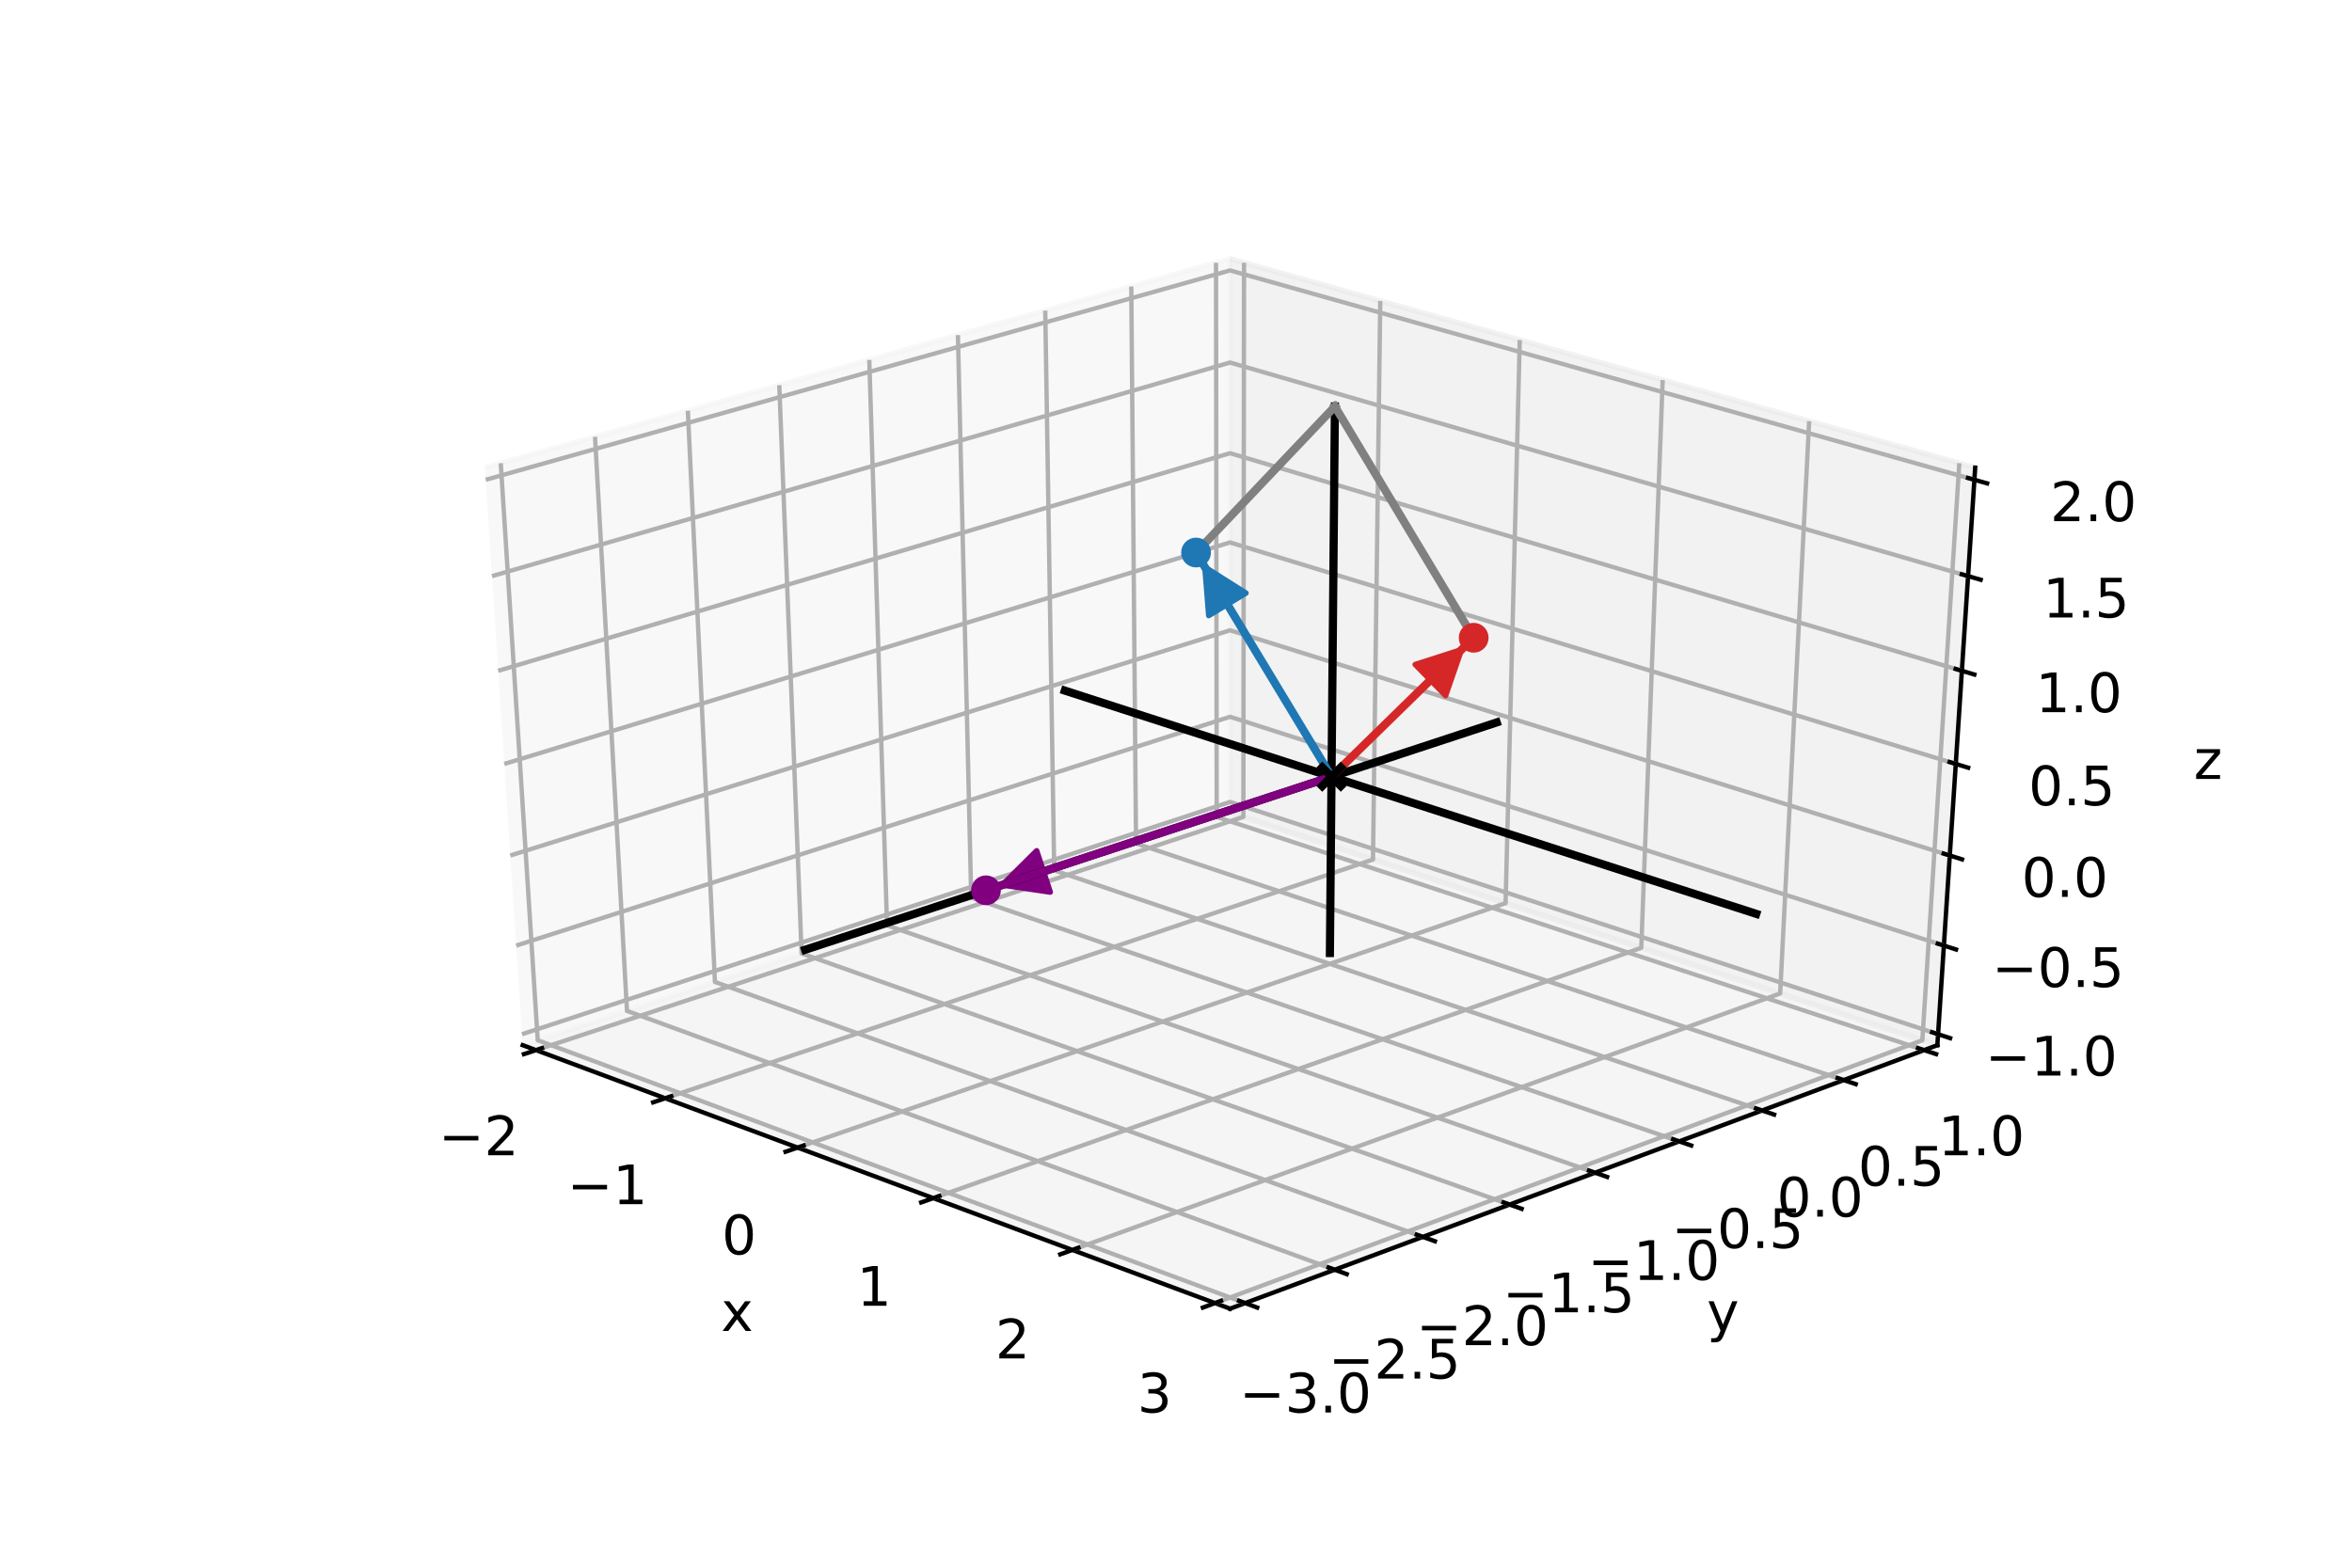<?xml version="1.0" encoding="utf-8" standalone="no"?>
<!DOCTYPE svg PUBLIC "-//W3C//DTD SVG 1.1//EN"
  "http://www.w3.org/Graphics/SVG/1.1/DTD/svg11.dtd">
<!-- Created with matplotlib (https://matplotlib.org/) -->
<svg height="288pt" version="1.1" viewBox="0 0 432 288" width="432pt" xmlns="http://www.w3.org/2000/svg" xmlns:xlink="http://www.w3.org/1999/xlink">
 <defs>
  <style type="text/css">
*{stroke-linecap:butt;stroke-linejoin:round;}
  </style>
 </defs>
 <g id="figure_1">
  <g id="patch_1">
   <path d="M 0 288 
L 432 288 
L 432 0 
L 0 0 
z
" style="fill:#ffffff;"/>
  </g>
  <g id="patch_2">
   <path d="M 54 252 
L 388.8 252 
L 388.8 34.56 
L 54 34.56 
z
" style="fill:#ffffff;"/>
  </g>
  <g id="pane3d_1">
   <g id="patch_3">
    <path d="M 96.008 192.011 
L 225.924 149.268 
L 225.924 47.543 
L 89.061 85.909 
" style="fill:#f2f2f2;opacity:0.5;stroke:#f2f2f2;stroke-linejoin:miter;"/>
   </g>
  </g>
  <g id="pane3d_2">
   <g id="patch_4">
    <path d="M 225.924 149.268 
L 355.84 192.011 
L 362.788 85.909 
L 225.924 47.543 
" style="fill:#e6e6e6;opacity:0.5;stroke:#e6e6e6;stroke-linejoin:miter;"/>
   </g>
  </g>
  <g id="pane3d_3">
   <g id="patch_5">
    <path d="M 96.008 192.011 
L 225.924 240.421 
L 355.84 192.011 
L 225.924 149.268 
" style="fill:#ececec;opacity:0.5;stroke:#ececec;stroke-linejoin:miter;"/>
   </g>
  </g>
  <g id="axis3d_1">
   <g id="line2d_1">
    <path d="M 96.008 192.011 
L 225.924 240.421 
" style="fill:none;stroke:#000000;stroke-linecap:square;stroke-width:0.8;"/>
   </g>
   <g id="text_1">
    <!-- x -->
    <defs>
     <path d="M 54.891 54.688 
L 35.109 28.078 
L 55.906 0 
L 45.312 0 
L 29.391 21.484 
L 13.484 0 
L 2.875 0 
L 24.125 28.609 
L 4.688 54.688 
L 15.281 54.688 
L 29.781 35.203 
L 44.281 54.688 
z
" id="DejaVuSans-120"/>
    </defs>
    <g transform="translate(132.429 244.516)scale(0.1 -0.1)">
     <use xlink:href="#DejaVuSans-120"/>
    </g>
   </g>
   <g id="Line3DCollection_1">
    <path d="M 98.448 192.92 
L 228.373 150.074 
L 228.496 48.264 
" style="fill:none;stroke:#b0b0b0;stroke-width:0.8;"/>
    <path d="M 122.183 201.764 
L 252.18 157.906 
L 253.515 55.278 
" style="fill:none;stroke:#b0b0b0;stroke-width:0.8;"/>
    <path d="M 146.5 210.825 
L 276.535 165.919 
L 279.14 62.461 
" style="fill:none;stroke:#b0b0b0;stroke-width:0.8;"/>
    <path d="M 171.419 220.11 
L 301.457 174.119 
L 305.392 69.82 
" style="fill:none;stroke:#b0b0b0;stroke-width:0.8;"/>
    <path d="M 196.963 229.629 
L 326.966 182.511 
L 332.296 77.362 
" style="fill:none;stroke:#b0b0b0;stroke-width:0.8;"/>
    <path d="M 223.157 239.39 
L 353.084 191.104 
L 359.875 85.093 
" style="fill:none;stroke:#b0b0b0;stroke-width:0.8;"/>
   </g>
   <g id="xtick_1">
    <g id="line2d_2">
     <path d="M 99.552 192.556 
L 96.238 193.649 
" style="fill:none;stroke:#000000;stroke-linecap:square;stroke-width:0.8;"/>
    </g>
    <g id="text_2">
     <!-- −2 -->
     <defs>
      <path d="M 10.594 35.5 
L 73.188 35.5 
L 73.188 27.203 
L 10.594 27.203 
z
" id="DejaVuSans-8722"/>
      <path d="M 19.188 8.297 
L 53.609 8.297 
L 53.609 0 
L 7.328 0 
L 7.328 8.297 
Q 12.938 14.109 22.625 23.891 
Q 32.328 33.688 34.812 36.531 
Q 39.547 41.844 41.422 45.531 
Q 43.312 49.219 43.312 52.781 
Q 43.312 58.594 39.234 62.25 
Q 35.156 65.922 28.609 65.922 
Q 23.969 65.922 18.812 64.312 
Q 13.672 62.703 7.812 59.422 
L 7.812 69.391 
Q 13.766 71.781 18.938 73 
Q 24.125 74.219 28.422 74.219 
Q 39.75 74.219 46.484 68.547 
Q 53.219 62.891 53.219 53.422 
Q 53.219 48.922 51.531 44.891 
Q 49.859 40.875 45.406 35.406 
Q 44.188 33.984 37.641 27.219 
Q 31.109 20.453 19.188 8.297 
z
" id="DejaVuSans-50"/>
     </defs>
     <g transform="translate(80.549 212.229)scale(0.1 -0.1)">
      <use xlink:href="#DejaVuSans-8722"/>
      <use x="83.789" xlink:href="#DejaVuSans-50"/>
     </g>
    </g>
   </g>
   <g id="xtick_2">
    <g id="line2d_3">
     <path d="M 123.288 201.391 
L 119.97 202.511 
" style="fill:none;stroke:#000000;stroke-linecap:square;stroke-width:0.8;"/>
    </g>
    <g id="text_3">
     <!-- −1 -->
     <defs>
      <path d="M 12.406 8.297 
L 28.516 8.297 
L 28.516 63.922 
L 10.984 60.406 
L 10.984 69.391 
L 28.422 72.906 
L 38.281 72.906 
L 38.281 8.297 
L 54.391 8.297 
L 54.391 0 
L 12.406 0 
z
" id="DejaVuSans-49"/>
     </defs>
     <g transform="translate(104.179 221.223)scale(0.1 -0.1)">
      <use xlink:href="#DejaVuSans-8722"/>
      <use x="83.789" xlink:href="#DejaVuSans-49"/>
     </g>
    </g>
   </g>
   <g id="xtick_3">
    <g id="line2d_4">
     <path d="M 147.606 210.443 
L 144.284 211.59 
" style="fill:none;stroke:#000000;stroke-linecap:square;stroke-width:0.8;"/>
    </g>
    <g id="text_4">
     <!-- 0 -->
     <defs>
      <path d="M 31.781 66.406 
Q 24.172 66.406 20.328 58.906 
Q 16.5 51.422 16.5 36.375 
Q 16.5 21.391 20.328 13.891 
Q 24.172 6.391 31.781 6.391 
Q 39.453 6.391 43.281 13.891 
Q 47.125 21.391 47.125 36.375 
Q 47.125 51.422 43.281 58.906 
Q 39.453 66.406 31.781 66.406 
z
M 31.781 74.219 
Q 44.047 74.219 50.516 64.516 
Q 56.984 54.828 56.984 36.375 
Q 56.984 17.969 50.516 8.266 
Q 44.047 -1.422 31.781 -1.422 
Q 19.531 -1.422 13.062 8.266 
Q 6.594 17.969 6.594 36.375 
Q 6.594 54.828 13.062 64.516 
Q 19.531 74.219 31.781 74.219 
z
" id="DejaVuSans-48"/>
     </defs>
     <g transform="translate(132.577 230.438)scale(0.1 -0.1)">
      <use xlink:href="#DejaVuSans-48"/>
     </g>
    </g>
   </g>
   <g id="xtick_4">
    <g id="line2d_5">
     <path d="M 172.526 219.719 
L 169.201 220.895 
" style="fill:none;stroke:#000000;stroke-linecap:square;stroke-width:0.8;"/>
    </g>
    <g id="text_5">
     <!-- 1 -->
     <g transform="translate(157.387 239.881)scale(0.1 -0.1)">
      <use xlink:href="#DejaVuSans-49"/>
     </g>
    </g>
   </g>
   <g id="xtick_5">
    <g id="line2d_6">
     <path d="M 198.071 229.228 
L 194.745 230.433 
" style="fill:none;stroke:#000000;stroke-linecap:square;stroke-width:0.8;"/>
    </g>
    <g id="text_6">
     <!-- 2 -->
     <g transform="translate(182.82 249.561)scale(0.1 -0.1)">
      <use xlink:href="#DejaVuSans-50"/>
     </g>
    </g>
   </g>
   <g id="xtick_6">
    <g id="line2d_7">
     <path d="M 224.265 238.978 
L 220.939 240.214 
" style="fill:none;stroke:#000000;stroke-linecap:square;stroke-width:0.8;"/>
    </g>
    <g id="text_7">
     <!-- 3 -->
     <defs>
      <path d="M 40.578 39.312 
Q 47.656 37.797 51.625 33 
Q 55.609 28.219 55.609 21.188 
Q 55.609 10.406 48.188 4.484 
Q 40.766 -1.422 27.094 -1.422 
Q 22.516 -1.422 17.656 -0.516 
Q 12.797 0.391 7.625 2.203 
L 7.625 11.719 
Q 11.719 9.328 16.594 8.109 
Q 21.484 6.891 26.812 6.891 
Q 36.078 6.891 40.938 10.547 
Q 45.797 14.203 45.797 21.188 
Q 45.797 27.641 41.281 31.266 
Q 36.766 34.906 28.719 34.906 
L 20.219 34.906 
L 20.219 43.016 
L 29.109 43.016 
Q 36.375 43.016 40.234 45.922 
Q 44.094 48.828 44.094 54.297 
Q 44.094 59.906 40.109 62.906 
Q 36.141 65.922 28.719 65.922 
Q 24.656 65.922 20.016 65.031 
Q 15.375 64.156 9.812 62.312 
L 9.812 71.094 
Q 15.438 72.656 20.344 73.438 
Q 25.25 74.219 29.594 74.219 
Q 40.828 74.219 47.359 69.109 
Q 53.906 64.016 53.906 55.328 
Q 53.906 49.266 50.438 45.094 
Q 46.969 40.922 40.578 39.312 
z
" id="DejaVuSans-51"/>
     </defs>
     <g transform="translate(208.9 259.488)scale(0.1 -0.1)">
      <use xlink:href="#DejaVuSans-51"/>
     </g>
    </g>
   </g>
  </g>
  <g id="axis3d_2">
   <g id="line2d_8">
    <path d="M 355.84 192.011 
L 225.924 240.421 
" style="fill:none;stroke:#000000;stroke-linecap:square;stroke-width:0.8;"/>
   </g>
   <g id="text_8">
    <!-- y -->
    <defs>
     <path d="M 32.172 -5.078 
Q 28.375 -14.844 24.75 -17.812 
Q 21.141 -20.797 15.094 -20.797 
L 7.906 -20.797 
L 7.906 -13.281 
L 13.188 -13.281 
Q 16.891 -13.281 18.938 -11.516 
Q 21 -9.766 23.484 -3.219 
L 25.094 0.875 
L 2.984 54.688 
L 12.5 54.688 
L 29.594 11.922 
L 46.688 54.688 
L 56.203 54.688 
z
" id="DejaVuSans-121"/>
    </defs>
    <g transform="translate(313.501 244.516)scale(0.1 -0.1)">
     <use xlink:href="#DejaVuSans-121"/>
    </g>
   </g>
   <g id="Line3DCollection_2">
    <path d="M 91.974 85.093 
L 98.765 191.104 
L 228.691 239.39 
" style="fill:none;stroke:#b0b0b0;stroke-width:0.8;"/>
    <path d="M 109.291 80.238 
L 115.161 185.71 
L 245.14 233.26 
" style="fill:none;stroke:#b0b0b0;stroke-width:0.8;"/>
    <path d="M 126.341 75.459 
L 131.316 180.395 
L 261.331 227.227 
" style="fill:none;stroke:#b0b0b0;stroke-width:0.8;"/>
    <path d="M 143.13 70.753 
L 147.235 175.157 
L 277.272 221.287 
" style="fill:none;stroke:#b0b0b0;stroke-width:0.8;"/>
    <path d="M 159.663 66.118 
L 162.925 169.995 
L 292.966 215.439 
" style="fill:none;stroke:#b0b0b0;stroke-width:0.8;"/>
    <path d="M 175.946 61.553 
L 178.389 164.908 
L 308.421 209.68 
" style="fill:none;stroke:#b0b0b0;stroke-width:0.8;"/>
    <path d="M 191.985 57.057 
L 193.632 159.892 
L 323.642 204.009 
" style="fill:none;stroke:#b0b0b0;stroke-width:0.8;"/>
    <path d="M 207.785 52.628 
L 208.659 154.948 
L 338.633 198.423 
" style="fill:none;stroke:#b0b0b0;stroke-width:0.8;"/>
    <path d="M 223.352 48.264 
L 223.475 150.074 
L 353.4 192.92 
" style="fill:none;stroke:#b0b0b0;stroke-width:0.8;"/>
   </g>
   <g id="xtick_7">
    <g id="line2d_9">
     <path d="M 227.584 238.978 
L 230.91 240.214 
" style="fill:none;stroke:#000000;stroke-linecap:square;stroke-width:0.8;"/>
    </g>
    <g id="text_9">
     <!-- −3.0 -->
     <defs>
      <path d="M 10.688 12.406 
L 21 12.406 
L 21 0 
L 10.688 0 
z
" id="DejaVuSans-46"/>
     </defs>
     <g transform="translate(227.626 259.488)scale(0.1 -0.1)">
      <use xlink:href="#DejaVuSans-8722"/>
      <use x="83.789" xlink:href="#DejaVuSans-51"/>
      <use x="147.412" xlink:href="#DejaVuSans-46"/>
      <use x="179.199" xlink:href="#DejaVuSans-48"/>
     </g>
    </g>
   </g>
   <g id="xtick_8">
    <g id="line2d_10">
     <path d="M 244.032 232.855 
L 247.359 234.072 
" style="fill:none;stroke:#000000;stroke-linecap:square;stroke-width:0.8;"/>
    </g>
    <g id="text_10">
     <!-- −2.5 -->
     <defs>
      <path d="M 10.797 72.906 
L 49.516 72.906 
L 49.516 64.594 
L 19.828 64.594 
L 19.828 46.734 
Q 21.969 47.469 24.109 47.828 
Q 26.266 48.188 28.422 48.188 
Q 40.625 48.188 47.75 41.5 
Q 54.891 34.812 54.891 23.391 
Q 54.891 11.625 47.562 5.094 
Q 40.234 -1.422 26.906 -1.422 
Q 22.312 -1.422 17.547 -0.641 
Q 12.797 0.141 7.719 1.703 
L 7.719 11.625 
Q 12.109 9.234 16.797 8.062 
Q 21.484 6.891 26.703 6.891 
Q 35.156 6.891 40.078 11.328 
Q 45.016 15.766 45.016 23.391 
Q 45.016 31 40.078 35.438 
Q 35.156 39.891 26.703 39.891 
Q 22.75 39.891 18.812 39.016 
Q 14.891 38.141 10.797 36.281 
z
" id="DejaVuSans-53"/>
     </defs>
     <g transform="translate(244.003 253.255)scale(0.1 -0.1)">
      <use xlink:href="#DejaVuSans-8722"/>
      <use x="83.789" xlink:href="#DejaVuSans-50"/>
      <use x="147.412" xlink:href="#DejaVuSans-46"/>
      <use x="179.199" xlink:href="#DejaVuSans-53"/>
     </g>
    </g>
   </g>
   <g id="xtick_9">
    <g id="line2d_11">
     <path d="M 260.224 226.828 
L 263.55 228.026 
" style="fill:none;stroke:#000000;stroke-linecap:square;stroke-width:0.8;"/>
    </g>
    <g id="text_11">
     <!-- −2.0 -->
     <g transform="translate(260.124 247.119)scale(0.1 -0.1)">
      <use xlink:href="#DejaVuSans-8722"/>
      <use x="83.789" xlink:href="#DejaVuSans-50"/>
      <use x="147.412" xlink:href="#DejaVuSans-46"/>
      <use x="179.199" xlink:href="#DejaVuSans-48"/>
     </g>
    </g>
   </g>
   <g id="xtick_10">
    <g id="line2d_12">
     <path d="M 276.165 220.895 
L 279.489 222.074 
" style="fill:none;stroke:#000000;stroke-linecap:square;stroke-width:0.8;"/>
    </g>
    <g id="text_12">
     <!-- −1.5 -->
     <g transform="translate(275.994 241.078)scale(0.1 -0.1)">
      <use xlink:href="#DejaVuSans-8722"/>
      <use x="83.789" xlink:href="#DejaVuSans-49"/>
      <use x="147.412" xlink:href="#DejaVuSans-46"/>
      <use x="179.199" xlink:href="#DejaVuSans-53"/>
     </g>
    </g>
   </g>
   <g id="xtick_11">
    <g id="line2d_13">
     <path d="M 291.86 215.052 
L 295.183 216.214 
" style="fill:none;stroke:#000000;stroke-linecap:square;stroke-width:0.8;"/>
    </g>
    <g id="text_13">
     <!-- −1.0 -->
     <g transform="translate(291.62 235.13)scale(0.1 -0.1)">
      <use xlink:href="#DejaVuSans-8722"/>
      <use x="83.789" xlink:href="#DejaVuSans-49"/>
      <use x="147.412" xlink:href="#DejaVuSans-46"/>
      <use x="179.199" xlink:href="#DejaVuSans-48"/>
     </g>
    </g>
   </g>
   <g id="xtick_12">
    <g id="line2d_14">
     <path d="M 307.315 209.3 
L 310.636 210.443 
" style="fill:none;stroke:#000000;stroke-linecap:square;stroke-width:0.8;"/>
    </g>
    <g id="text_14">
     <!-- −0.5 -->
     <g transform="translate(307.007 229.273)scale(0.1 -0.1)">
      <use xlink:href="#DejaVuSans-8722"/>
      <use x="83.789" xlink:href="#DejaVuSans-48"/>
      <use x="147.412" xlink:href="#DejaVuSans-46"/>
      <use x="179.199" xlink:href="#DejaVuSans-53"/>
     </g>
    </g>
   </g>
   <g id="xtick_13">
    <g id="line2d_15">
     <path d="M 322.536 203.634 
L 325.855 204.76 
" style="fill:none;stroke:#000000;stroke-linecap:square;stroke-width:0.8;"/>
    </g>
    <g id="text_15">
     <!-- 0.0 -->
     <g transform="translate(326.35 223.506)scale(0.1 -0.1)">
      <use xlink:href="#DejaVuSans-48"/>
      <use x="63.623" xlink:href="#DejaVuSans-46"/>
      <use x="95.41" xlink:href="#DejaVuSans-48"/>
     </g>
    </g>
   </g>
   <g id="xtick_14">
    <g id="line2d_16">
     <path d="M 337.529 198.053 
L 340.845 199.163 
" style="fill:none;stroke:#000000;stroke-linecap:square;stroke-width:0.8;"/>
    </g>
    <g id="text_16">
     <!-- 0.5 -->
     <g transform="translate(341.275 217.825)scale(0.1 -0.1)">
      <use xlink:href="#DejaVuSans-48"/>
      <use x="63.623" xlink:href="#DejaVuSans-46"/>
      <use x="95.41" xlink:href="#DejaVuSans-53"/>
     </g>
    </g>
   </g>
   <g id="xtick_15">
    <g id="line2d_17">
     <path d="M 352.297 192.556 
L 355.611 193.649 
" style="fill:none;stroke:#000000;stroke-linecap:square;stroke-width:0.8;"/>
    </g>
    <g id="text_17">
     <!-- 1.0 -->
     <g transform="translate(355.977 212.229)scale(0.1 -0.1)">
      <use xlink:href="#DejaVuSans-49"/>
      <use x="63.623" xlink:href="#DejaVuSans-46"/>
      <use x="95.41" xlink:href="#DejaVuSans-48"/>
     </g>
    </g>
   </g>
  </g>
  <g id="axis3d_3">
   <g id="line2d_18">
    <path d="M 355.84 192.011 
L 362.788 85.909 
" style="fill:none;stroke:#000000;stroke-linecap:square;stroke-width:0.8;"/>
   </g>
   <g id="text_18">
    <!-- z -->
    <defs>
     <path d="M 5.516 54.688 
L 48.188 54.688 
L 48.188 46.484 
L 14.406 7.172 
L 48.188 7.172 
L 48.188 0 
L 4.297 0 
L 4.297 8.203 
L 38.094 47.516 
L 5.516 47.516 
z
" id="DejaVuSans-122"/>
    </defs>
    <g transform="translate(402.944 143.101)scale(0.1 -0.1)">
     <use xlink:href="#DejaVuSans-122"/>
    </g>
   </g>
   <g id="Line3DCollection_3">
    <path d="M 355.972 189.995 
L 225.924 147.329 
L 95.876 189.995 
" style="fill:none;stroke:#b0b0b0;stroke-width:0.8;"/>
    <path d="M 357.038 173.715 
L 225.924 131.681 
L 94.81 173.715 
" style="fill:none;stroke:#b0b0b0;stroke-width:0.8;"/>
    <path d="M 358.122 157.166 
L 225.924 115.791 
L 93.727 157.166 
" style="fill:none;stroke:#b0b0b0;stroke-width:0.8;"/>
    <path d="M 359.224 140.342 
L 225.924 99.651 
L 92.625 140.342 
" style="fill:none;stroke:#b0b0b0;stroke-width:0.8;"/>
    <path d="M 360.344 123.234 
L 225.924 83.256 
L 91.505 123.234 
" style="fill:none;stroke:#b0b0b0;stroke-width:0.8;"/>
    <path d="M 361.483 105.837 
L 225.924 66.601 
L 90.366 105.837 
" style="fill:none;stroke:#b0b0b0;stroke-width:0.8;"/>
    <path d="M 362.641 88.142 
L 225.924 49.678 
L 89.207 88.142 
" style="fill:none;stroke:#b0b0b0;stroke-width:0.8;"/>
   </g>
   <g id="xtick_16">
    <g id="line2d_19">
     <path d="M 354.868 189.632 
L 358.185 190.72 
" style="fill:none;stroke:#000000;stroke-linecap:square;stroke-width:0.8;"/>
    </g>
    <g id="text_19">
     <!-- −1.0 -->
     <g transform="translate(364.63 197.593)scale(0.1 -0.1)">
      <use xlink:href="#DejaVuSans-8722"/>
      <use x="83.789" xlink:href="#DejaVuSans-49"/>
      <use x="147.412" xlink:href="#DejaVuSans-46"/>
      <use x="179.199" xlink:href="#DejaVuSans-48"/>
     </g>
    </g>
   </g>
   <g id="xtick_17">
    <g id="line2d_20">
     <path d="M 355.924 173.358 
L 359.27 174.43 
" style="fill:none;stroke:#000000;stroke-linecap:square;stroke-width:0.8;"/>
    </g>
    <g id="text_20">
     <!-- −0.5 -->
     <g transform="translate(365.866 181.313)scale(0.1 -0.1)">
      <use xlink:href="#DejaVuSans-8722"/>
      <use x="83.789" xlink:href="#DejaVuSans-48"/>
      <use x="147.412" xlink:href="#DejaVuSans-46"/>
      <use x="179.199" xlink:href="#DejaVuSans-53"/>
     </g>
    </g>
   </g>
   <g id="xtick_18">
    <g id="line2d_21">
     <path d="M 356.998 156.814 
L 360.373 157.871 
" style="fill:none;stroke:#000000;stroke-linecap:square;stroke-width:0.8;"/>
    </g>
    <g id="text_21">
     <!-- 0.0 -->
     <g transform="translate(371.313 164.765)scale(0.1 -0.1)">
      <use xlink:href="#DejaVuSans-48"/>
      <use x="63.623" xlink:href="#DejaVuSans-46"/>
      <use x="95.41" xlink:href="#DejaVuSans-48"/>
     </g>
    </g>
   </g>
   <g id="xtick_19">
    <g id="line2d_22">
     <path d="M 358.09 139.996 
L 361.495 141.035 
" style="fill:none;stroke:#000000;stroke-linecap:square;stroke-width:0.8;"/>
    </g>
    <g id="text_22">
     <!-- 0.5 -->
     <g transform="translate(372.591 147.94)scale(0.1 -0.1)">
      <use xlink:href="#DejaVuSans-48"/>
      <use x="63.623" xlink:href="#DejaVuSans-46"/>
      <use x="95.41" xlink:href="#DejaVuSans-53"/>
     </g>
    </g>
   </g>
   <g id="xtick_20">
    <g id="line2d_23">
     <path d="M 359.2 122.894 
L 362.635 123.916 
" style="fill:none;stroke:#000000;stroke-linecap:square;stroke-width:0.8;"/>
    </g>
    <g id="text_23">
     <!-- 1.0 -->
     <g transform="translate(373.89 130.833)scale(0.1 -0.1)">
      <use xlink:href="#DejaVuSans-49"/>
      <use x="63.623" xlink:href="#DejaVuSans-46"/>
      <use x="95.41" xlink:href="#DejaVuSans-48"/>
     </g>
    </g>
   </g>
   <g id="xtick_21">
    <g id="line2d_24">
     <path d="M 360.329 105.503 
L 363.795 106.506 
" style="fill:none;stroke:#000000;stroke-linecap:square;stroke-width:0.8;"/>
    </g>
    <g id="text_24">
     <!-- 1.5 -->
     <g transform="translate(375.211 113.436)scale(0.1 -0.1)">
      <use xlink:href="#DejaVuSans-49"/>
      <use x="63.623" xlink:href="#DejaVuSans-46"/>
      <use x="95.41" xlink:href="#DejaVuSans-53"/>
     </g>
    </g>
   </g>
   <g id="xtick_22">
    <g id="line2d_25">
     <path d="M 361.477 87.815 
L 364.974 88.799 
" style="fill:none;stroke:#000000;stroke-linecap:square;stroke-width:0.8;"/>
    </g>
    <g id="text_25">
     <!-- 2.0 -->
     <g transform="translate(376.555 95.741)scale(0.1 -0.1)">
      <use xlink:href="#DejaVuSans-50"/>
      <use x="63.623" xlink:href="#DejaVuSans-46"/>
      <use x="95.41" xlink:href="#DejaVuSans-48"/>
     </g>
    </g>
   </g>
  </g>
  <g id="axes_1">
   <g id="patch_6">
    <path clip-path="url(#p16f65d71fc)" d="M 245.996 141.293 
Q 257.62 129.928 268.444 119.344 
" style="fill:none;stroke:#d62728;stroke-linecap:round;"/>
    <path clip-path="url(#p16f65d71fc)" d="M 259.928 122.077 
L 268.444 119.344 
L 265.521 127.797 
L 259.928 122.077 
z
" style="fill:#d62728;stroke:#d62728;stroke-linecap:round;"/>
   </g>
   <g id="patch_7">
    <path clip-path="url(#p16f65d71fc)" d="M 243.53 140.98 
Q 232.125 122.1 221.297 104.176 
" style="fill:none;stroke:#1f77b4;stroke-linecap:round;"/>
    <path clip-path="url(#p16f65d71fc)" d="M 222.01 113.092 
L 221.297 104.176 
L 228.857 108.955 
L 222.01 113.092 
z
" style="fill:#1f77b4;stroke:#1f77b4;stroke-linecap:round;"/>
   </g>
   <g id="patch_8">
    <path clip-path="url(#p16f65d71fc)" d="M 242.663 143.318 
Q 212.829 153.126 184.057 162.586 
" style="fill:none;stroke:#800080;stroke-linecap:round;"/>
    <path clip-path="url(#p16f65d71fc)" d="M 192.906 163.887 
L 184.057 162.586 
L 190.408 156.288 
L 192.906 163.887 
z
" style="fill:#800080;stroke:#800080;stroke-linecap:round;"/>
   </g>
   <g id="line2d_26">
    <path clip-path="url(#p16f65d71fc)" d="M 195.579 126.871 
L 322.574 167.887 
" style="fill:none;stroke:#000000;stroke-linecap:square;stroke-width:1.5;"/>
   </g>
   <g id="line2d_27">
    <path clip-path="url(#p16f65d71fc)" d="M 147.883 174.48 
L 274.903 132.717 
" style="fill:none;stroke:#000000;stroke-linecap:square;stroke-width:1.5;"/>
   </g>
   <g id="line2d_28">
    <path clip-path="url(#p16f65d71fc)" d="M 244.268 175.079 
L 245.188 74.669 
" style="fill:none;stroke:#000000;stroke-linecap:square;stroke-width:1.5;"/>
   </g>
   <g id="line2d_29">
    <path clip-path="url(#p16f65d71fc)" d="M 244.565 142.692 
L 270.675 117.163 
" style="fill:none;stroke:#d62728;stroke-linecap:square;stroke-width:1.5;"/>
   </g>
   <g id="line2d_30">
    <path clip-path="url(#p16f65d71fc)" d="M 244.565 142.692 
L 219.684 101.506 
" style="fill:none;stroke:#1f77b4;stroke-linecap:square;stroke-width:1.5;"/>
   </g>
   <g id="line2d_31">
    <path clip-path="url(#p16f65d71fc)" d="M 244.565 142.692 
L 181.098 163.559 
" style="fill:none;stroke:#800080;stroke-linecap:square;stroke-width:1.5;"/>
   </g>
   <g id="line2d_32">
    <path clip-path="url(#p16f65d71fc)" d="M 270.675 117.163 
L 245.188 74.669 
" style="fill:none;stroke:#808080;stroke-linecap:square;stroke-width:1.5;"/>
   </g>
   <g id="line2d_33">
    <path clip-path="url(#p16f65d71fc)" d="M 219.684 101.506 
L 245.188 74.669 
" style="fill:none;stroke:#808080;stroke-linecap:square;stroke-width:1.5;"/>
   </g>
   <g id="Path3DCollection_1">
    <defs>
     <path d="M -2.236 2.236 
L 2.236 -2.236 
M -2.236 -2.236 
L 2.236 2.236 
" id="mba4ba707ca" style="stroke:#000000;stroke-width:1.5;"/>
    </defs>
    <g clip-path="url(#p16f65d71fc)">
     <use style="stroke:#000000;stroke-width:1.5;" x="244.565" xlink:href="#mba4ba707ca" y="142.692"/>
    </g>
   </g>
   <g id="Path3DCollection_2">
    <defs>
     <path d="M 0 2.236 
C 0.593 2.236 1.162 2 1.581 1.581 
C 2 1.162 2.236 0.593 2.236 0 
C 2.236 -0.593 2 -1.162 1.581 -1.581 
C 1.162 -2 0.593 -2.236 0 -2.236 
C -0.593 -2.236 -1.162 -2 -1.581 -1.581 
C -2 -1.162 -2.236 -0.593 -2.236 0 
C -2.236 0.593 -2 1.162 -1.581 1.581 
C -1.162 2 -0.593 2.236 0 2.236 
z
" id="m91ff3e740d" style="stroke:#1f77b4;"/>
    </defs>
    <g clip-path="url(#p16f65d71fc)">
     <use style="fill:#1f77b4;stroke:#1f77b4;" x="219.684" xlink:href="#m91ff3e740d" y="101.506"/>
    </g>
   </g>
   <g id="Path3DCollection_3">
    <defs>
     <path d="M 0 2.236 
C 0.593 2.236 1.162 2 1.581 1.581 
C 2 1.162 2.236 0.593 2.236 0 
C 2.236 -0.593 2 -1.162 1.581 -1.581 
C 1.162 -2 0.593 -2.236 0 -2.236 
C -0.593 -2.236 -1.162 -2 -1.581 -1.581 
C -2 -1.162 -2.236 -0.593 -2.236 0 
C -2.236 0.593 -2 1.162 -1.581 1.581 
C -1.162 2 -0.593 2.236 0 2.236 
z
" id="m63f1703249" style="stroke:#d62728;"/>
    </defs>
    <g clip-path="url(#p16f65d71fc)">
     <use style="fill:#d62728;stroke:#d62728;" x="270.675" xlink:href="#m63f1703249" y="117.163"/>
    </g>
   </g>
   <g id="Path3DCollection_4">
    <defs>
     <path d="M 0 2.236 
C 0.593 2.236 1.162 2 1.581 1.581 
C 2 1.162 2.236 0.593 2.236 0 
C 2.236 -0.593 2 -1.162 1.581 -1.581 
C 1.162 -2 0.593 -2.236 0 -2.236 
C -0.593 -2.236 -1.162 -2 -1.581 -1.581 
C -2 -1.162 -2.236 -0.593 -2.236 0 
C -2.236 0.593 -2 1.162 -1.581 1.581 
C -1.162 2 -0.593 2.236 0 2.236 
z
" id="m5110ef1057" style="stroke:#800080;"/>
    </defs>
    <g clip-path="url(#p16f65d71fc)">
     <use style="fill:#800080;stroke:#800080;" x="181.098" xlink:href="#m5110ef1057" y="163.559"/>
    </g>
   </g>
  </g>
 </g>
 <defs>
  <clipPath id="p16f65d71fc">
   <rect height="217.44" width="334.8" x="54" y="34.56"/>
  </clipPath>
 </defs>
</svg>
